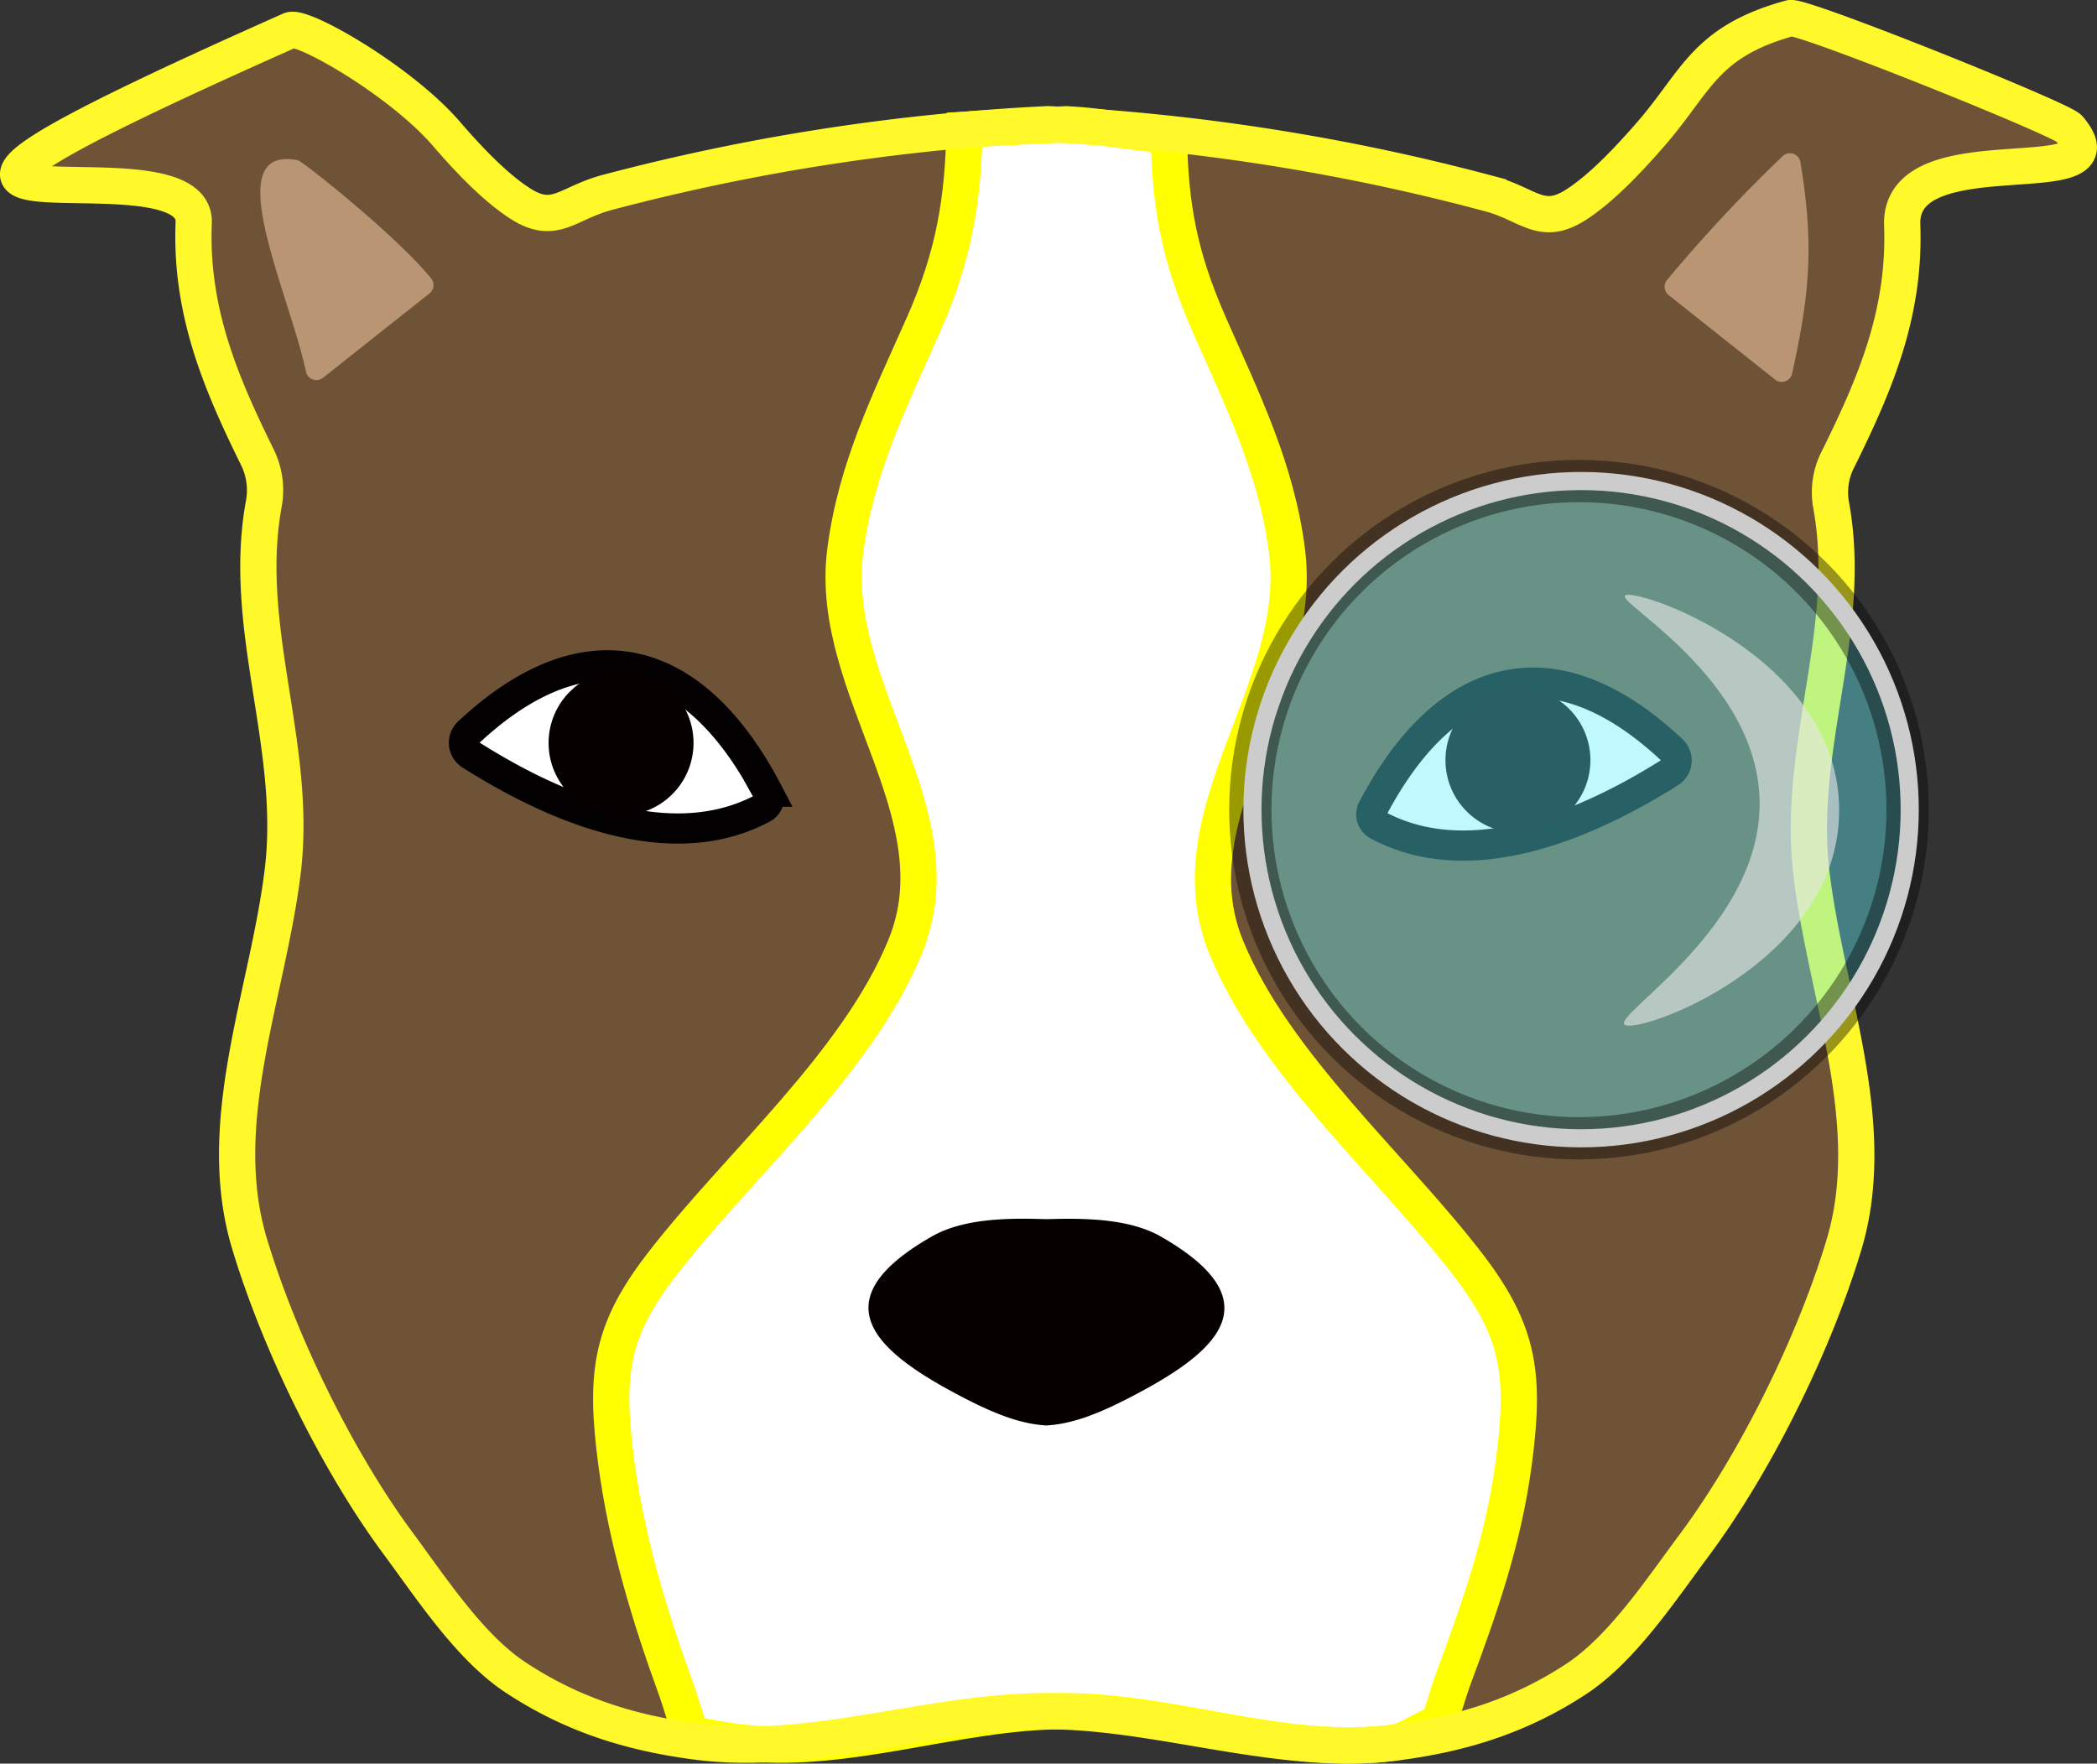 <svg xmlns="http://www.w3.org/2000/svg" viewBox="0 0 347.18 291.98"><rect x="0" y="0" width="347.18" height="291.98" fill="#333333" stroke="none"/><defs><style>.cls-1{opacity:0.67;}.cls-2{fill:#8c6239;}.cls-3,.cls-4{fill:#fff;}.cls-3{stroke:#ff0;}.cls-3,.cls-4,.cls-7,.cls-8,.cls-9{stroke-miterlimit:10;}.cls-3,.cls-7{stroke-width:6px;}.cls-4{stroke:#020000;stroke-width:5px;}.cls-5{fill:#e0b892;opacity:0.66;}.cls-6{fill:#070000;}.cls-7,.cls-9{fill:none;}.cls-7{stroke:#fff92c;}.cls-8{fill:#60f1fc;stroke:#000;stroke-width:7px;opacity:0.4;}.cls-9{stroke:#ccc;stroke-width:3px;}.cls-10{fill:#e6e6e6;opacity:0.62;}</style></defs><title>arjan_audit_logo</title><g id="Layer_2" data-name="Layer 2"><g id="Layer_2-2" data-name="Layer 2"><g class="cls-1"><path class="cls-2" d="M173.17,283.3c19,0,38.83,7.61,57.72,5.21,10.94-1.39,20.69-4.35,30.18-10.61,7.53-5,13.88-14.64,19.37-22,10.11-13.58,19.8-33.09,24.82-49.72,6.07-20.09-2.93-41.24-5.36-61.62-2.49-20.88,7.06-40.37,3.25-61a11.89,11.89,0,0,1,1.09-7.4c6.15-12.41,11.23-24.21,10.69-38.9-.57-15.67,37.45-4.51,27.62-16C341.24,19.71,298.34,2.48,296.4,3c-14.28,3.93-15.47,10.48-23.19,19.31-3.4,3.89-7.81,8.66-12.14,11.49-5.91,3.86-7.85,0-14.65-1.78a351.59,351.59,0,0,0-72.89-11.46A351.59,351.59,0,0,0,100.6,31.84c-6.81,1.8-8.75,5.62-14.65,1.74C81.62,30.74,77.23,26,73.83,22.06,66.2,13.28,50.08,4.1,48.07,5c-91.41,40.63-15.39,16.29-16,31.86-.58,14.63,4.43,26.42,10.52,38.8a12.38,12.38,0,0,1,1.1,7.68c-3.8,20.59,5.66,40.07,3.12,60.89-2.49,20.37-11.54,41.5-5.52,61.6,5,16.64,14.61,36.18,24.69,49.78,5.47,7.39,11.79,17.08,19.31,22.06,9.48,6.28,19.22,9.27,30.16,10.69C134.33,290.81,154.14,283.28,173.17,283.3Z"/></g><path class="cls-3" d="M250.61,242.24c1.92-14.35,1-21.5-7.15-32.31-12.52-16.51-32.51-33.58-40.48-53.18-8.94-22,12.92-42.61,10.12-65.3-1.71-13.87-7.49-25.38-12.91-37.73-5-11.38-6.47-19.68-6.67-31.32-5.69-.38-11.35-1.56-16.92-1.83-5.57.26-11.23.54-16.92.9-.22,11.64-1.73,20.82-6.75,32.19-5.45,12.33-11.26,23.82-13,37.69-2.85,22.69,18.95,43.37,9.95,65.33-8,19.57-28.06,36.59-40.62,53.07-8.22,10.78-9.12,17.93-7.24,32.29,1.69,12.87,5.56,25.67,9.95,37.69.71,2,1.47,4.75,2.42,7.3,2.38.55,4.81,1,7.31,1.33,17.84,2.45,36.57-5.09,54.55-5.06s36.69,7.61,54.54,5.21c2.5-.34,4.93-2.54,7.31-3.09,1-2.56,1.72-5.35,2.44-7.3C245,266.12,248.89,255.11,250.61,242.24Z"/><path class="cls-4" d="M77.55,121.27c19.39-18.15,37.33-13.51,49.53,9.8a2,2,0,0,1-.82,2.75c-15.21,8.1-34.27.07-48.36-8.87A2.34,2.34,0,0,1,77.55,121.27Z"/><path class="cls-5" d="M50.66,61.52C47.72,48,36,23.81,49.37,26.55c.67.14,16,12.2,22,19.53a1.76,1.76,0,0,1-.27,2.5l-17.66,14A1.76,1.76,0,0,1,50.66,61.52Z"/><path class="cls-6" d="M192.22,204.74c-4.86-2.79-11.69-3.13-18.61-2.9h-.68c-6.92-.25-13.75.07-18.62,2.85-18.37,10.47-9.67,18.65,3.18,25.63,5.94,3.22,10.73,5.31,15.37,5.65a2.21,2.21,0,0,0,.73,0c4.63-.33,9.43-2.4,15.38-5.61C201.84,223.41,210.56,215.25,192.22,204.74Z"/><path class="cls-5" d="M296.7,61.85c3-13.49,3.6-21.53,1.38-35a1.76,1.76,0,0,0-2.94-1A248.7,248.7,0,0,0,276,46.35a1.76,1.76,0,0,0,.26,2.5l17.63,14A1.76,1.76,0,0,0,296.7,61.85Z"/><path class="cls-4" d="M276.85,124.2c-19.34-18.2-37.29-13.61-49.56,9.66a2,2,0,0,0,.82,2.75c15.18,8.14,34.27.16,48.39-8.74A2.34,2.34,0,0,0,276.85,124.2Z"/><circle class="cls-6" cx="102.81" cy="122.99" r="12" transform="translate(-20.31 225.64) rotate(-89.92)"/><circle class="cls-6" cx="251.29" cy="125.86" r="12" transform="translate(125.1 376.97) rotate(-89.92)"/><path class="cls-7" d="M173.17,283.3c19,0,38.83,7.61,57.72,5.21,10.94-1.39,20.69-4.35,30.18-10.61,7.53-5,13.88-14.64,19.37-22,10.11-13.58,19.8-33.09,24.82-49.72,6.07-20.09-2.93-41.24-5.36-61.62-2.49-20.88,7.06-40.37,3.25-61a11.89,11.89,0,0,1,1.09-7.4c6.15-12.41,11.23-24.21,10.69-38.9-.57-15.67,37.45-4.51,27.62-16C341.24,19.71,298.34,2.48,296.4,3c-14.28,3.93-15.47,10.48-23.19,19.31-3.4,3.89-7.81,8.66-12.14,11.49-5.91,3.86-7.85,0-14.65-1.78a351.59,351.59,0,0,0-72.89-11.46A351.59,351.59,0,0,0,100.6,31.84c-6.81,1.8-8.75,5.62-14.65,1.74C81.62,30.74,77.23,26,73.83,22.06,66.2,13.28,50.08,4.1,48.07,5c-91.41,40.63-15.39,16.29-16,31.86-.58,14.63,4.43,26.42,10.52,38.8a12.38,12.38,0,0,1,1.1,7.68c-3.8,20.59,5.66,40.07,3.12,60.89-2.49,20.37-11.54,41.5-5.52,61.6,5,16.64,14.61,36.18,24.69,49.78,5.47,7.39,11.79,17.08,19.31,22.06,9.48,6.28,19.22,9.27,30.16,10.69C134.33,290.81,154.14,283.28,173.17,283.3Z"/><circle class="cls-8" cx="261.4" cy="134.04" r="54.41" transform="translate(127.01 395.26) rotate(-89.92)"/><circle class="cls-9" cx="261.75" cy="134.04" r="54.41" transform="translate(127.36 395.61) rotate(-89.92)"/><path class="cls-10" d="M304.49,134.16c0,25.62-33.89,37.33-35.55,35.46s23.13-16.46,22.37-37.5c-.72-19.77-23.41-32.17-22.27-33.51C270.34,97.08,304.49,108.44,304.49,134.16Z"/></g></g></svg>